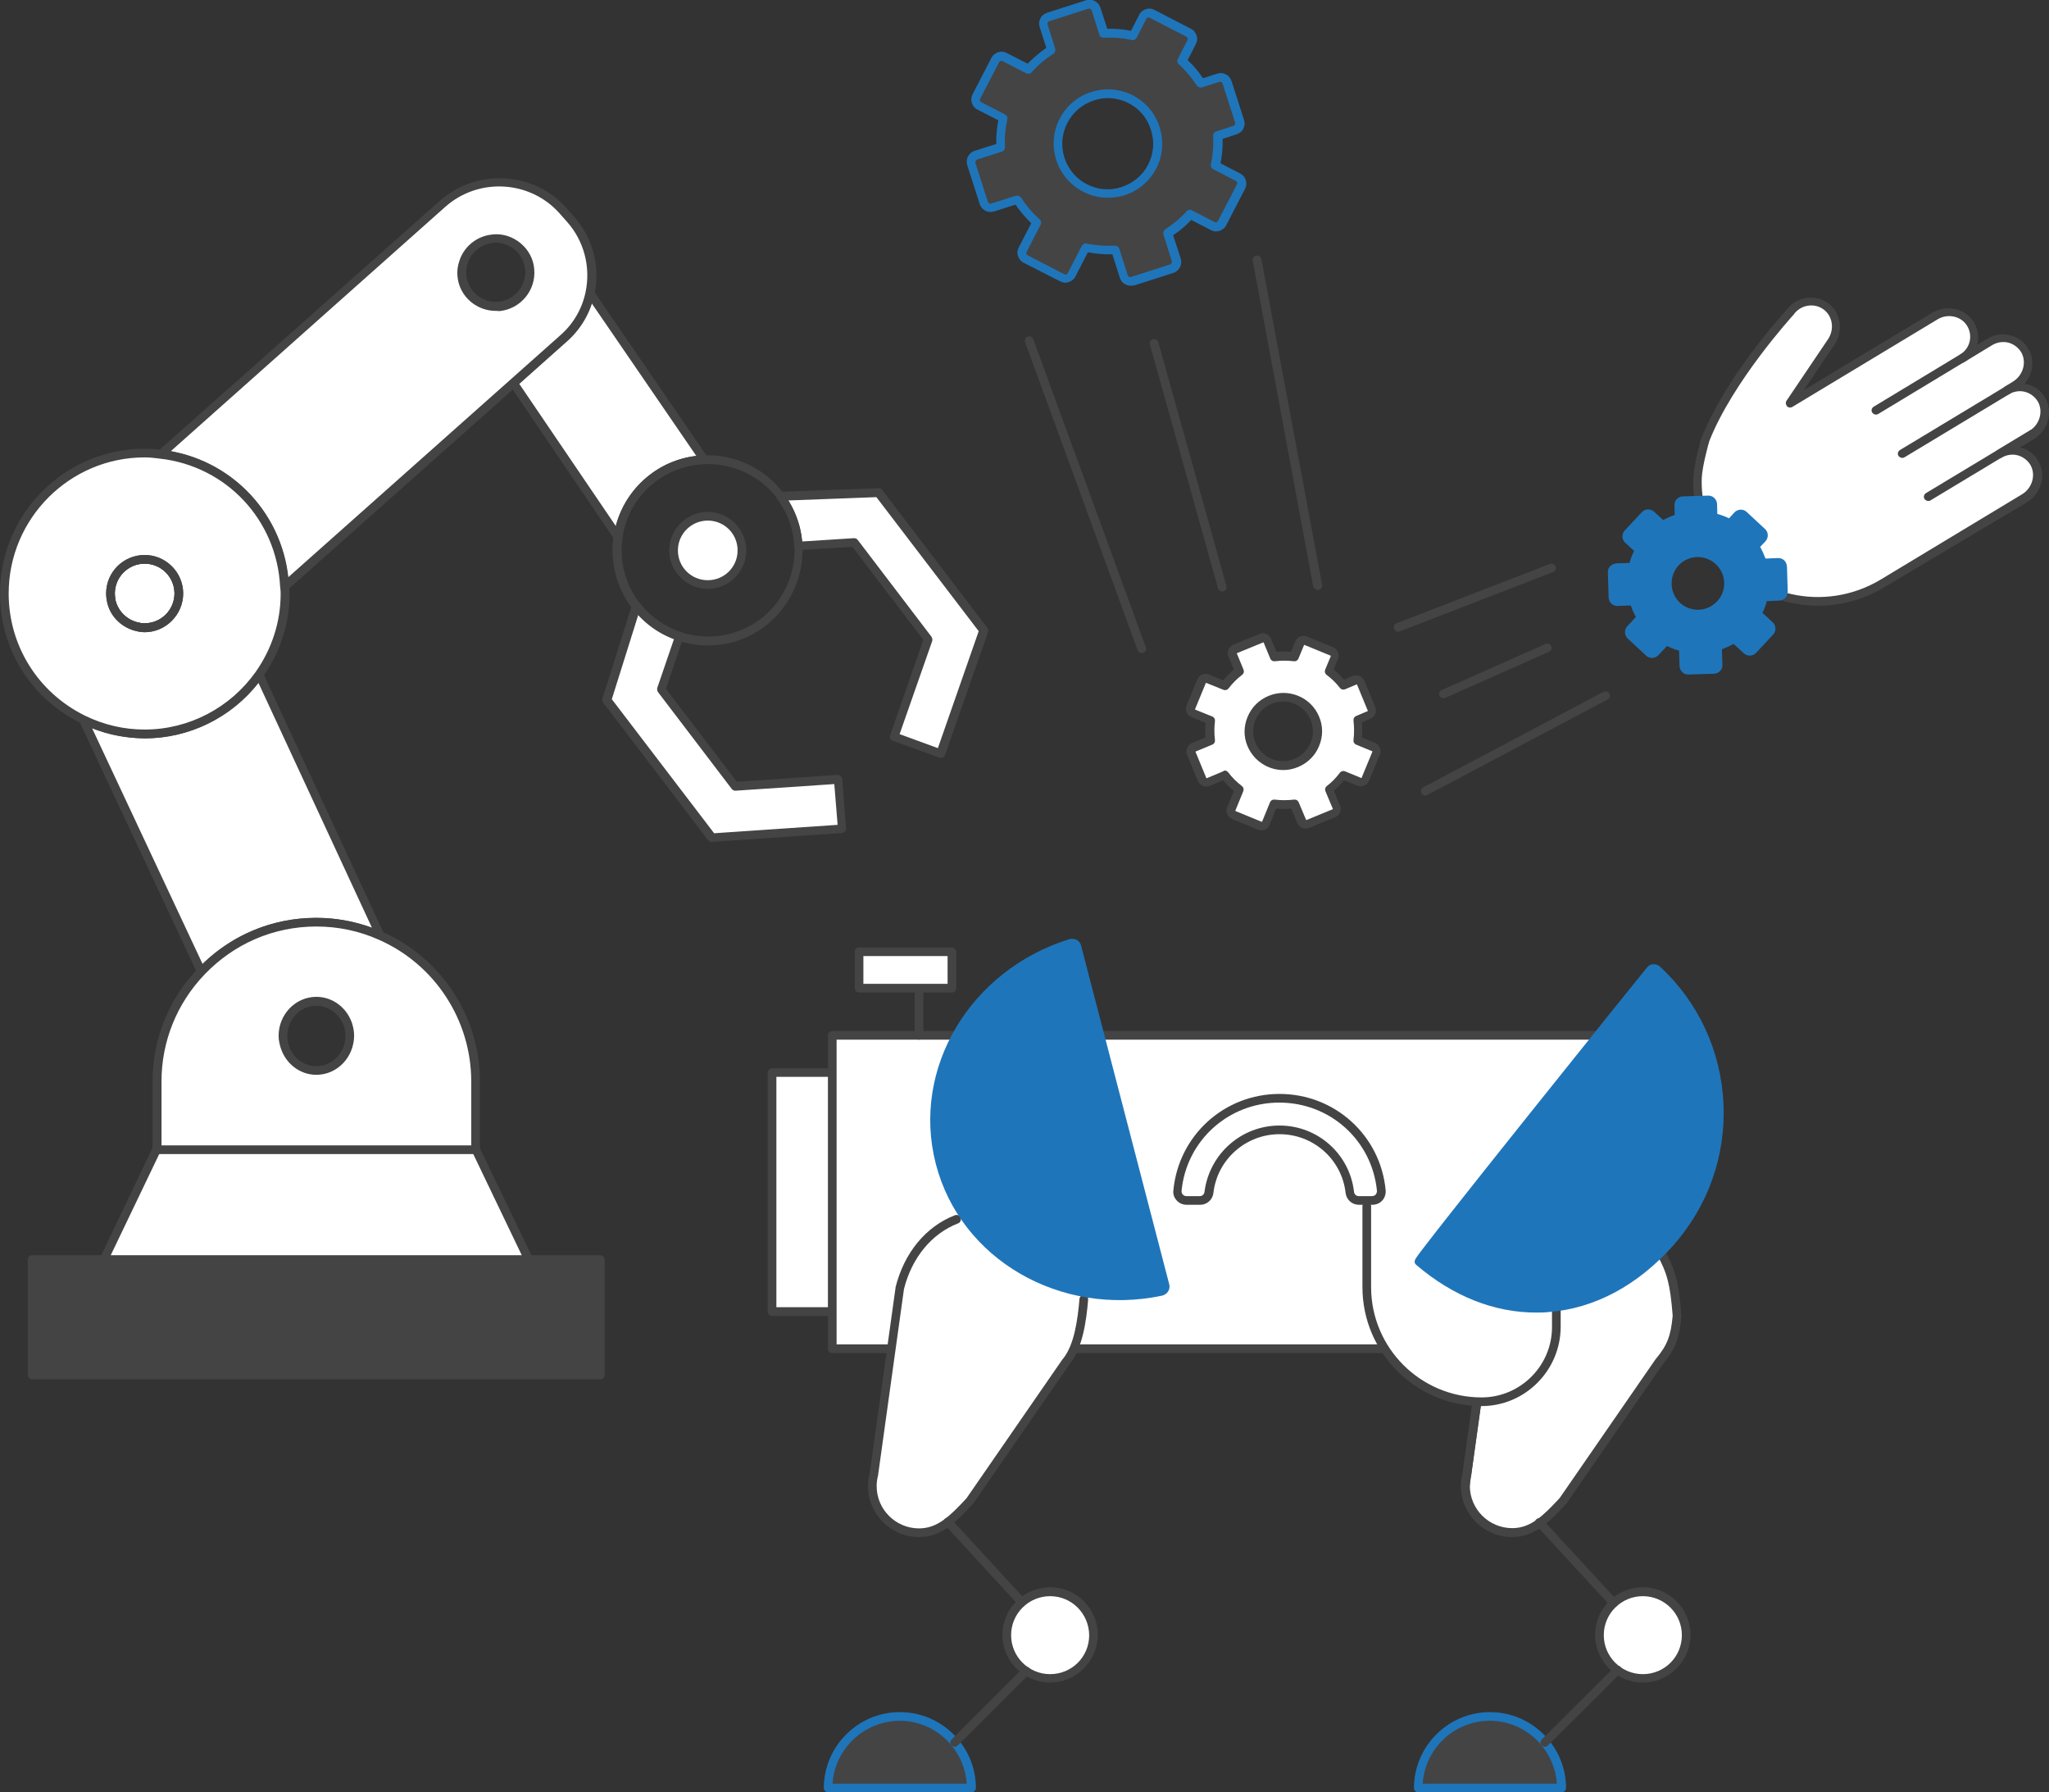 <svg width="303" height="265" viewBox="0 0 303 265" fill="none" xmlns="http://www.w3.org/2000/svg">
<rect x="0" y="0" width="303" height="265" fill="#333333" stroke="none"/>
<g clip-path="url(#clip0_4553_7311)">
<path d="M88.776 186.223H4.754V203.289H88.776V186.223Z" fill="#444444"/>
<path d="M88.776 203.929H4.754C4.414 203.929 4.112 203.628 4.112 203.289V186.222C4.112 185.883 4.414 185.582 4.754 185.582H88.776C89.115 185.582 89.417 185.883 89.417 186.222V203.289C89.417 203.628 89.115 203.929 88.776 203.929ZM5.395 202.648H88.134V186.863H5.395V202.648Z" fill="#444444"/>
<path d="M70.289 169.797H23.241L15.355 186.223H78.174L70.289 169.797Z" fill="white"/>
<path d="M78.174 186.863H15.356C15.13 186.863 14.941 186.75 14.828 186.562C14.714 186.373 14.714 186.147 14.79 185.959L22.637 169.533C22.751 169.307 22.977 169.156 23.203 169.156H70.289C70.553 169.156 70.779 169.307 70.855 169.533L78.74 185.921C78.853 186.11 78.816 186.336 78.703 186.524C78.589 186.712 78.401 186.863 78.174 186.863ZM16.375 185.582H77.156L69.912 170.475H23.618L16.375 185.582Z" fill="#444444"/>
<path d="M96.548 70.713C98.812 68.98 101.491 68.076 104.132 68.001L87.267 43.399C86.739 45.886 85.418 48.222 83.381 50.068L75.948 56.661L91.417 79.454C91.907 76.063 93.643 72.898 96.548 70.713Z" fill="white"/>
<path d="M91.417 80.057C91.19 80.057 91.002 79.944 90.888 79.793L75.42 57C75.231 56.736 75.269 56.36 75.533 56.171L82.965 49.578C84.852 47.921 86.135 45.736 86.663 43.249C86.701 42.985 86.927 42.797 87.153 42.759C87.417 42.722 87.644 42.797 87.795 43.023L104.659 67.624C104.773 67.813 104.81 68.076 104.697 68.265C104.584 68.453 104.395 68.604 104.131 68.604C101.49 68.717 99 69.621 96.887 71.203C94.209 73.238 92.473 76.176 92.02 79.492C91.983 79.755 91.794 79.981 91.53 80.019C91.492 80.057 91.454 80.057 91.417 80.057ZM76.778 56.736L91.077 77.796C91.869 74.782 93.643 72.107 96.133 70.186C98.132 68.641 100.472 67.7 102.962 67.398L87.493 44.831C86.776 47.016 85.493 48.938 83.758 50.483L76.778 56.736Z" fill="#444444"/>
<path d="M94.095 89.626L89.719 103.49L105.263 123.872L124.505 122.553L123.939 115.244L108.696 116.262L97.793 101.945L100.471 94.109C98.019 93.318 95.793 91.811 94.095 89.626Z" fill="white"/>
<path d="M105.263 124.513C105.075 124.513 104.886 124.437 104.735 124.249L89.191 103.867C89.078 103.717 89.04 103.491 89.078 103.302L93.454 89.438C93.53 89.212 93.718 89.024 93.945 88.986C94.171 88.948 94.435 89.024 94.548 89.212C96.095 91.209 98.208 92.678 100.623 93.469C100.774 93.507 100.924 93.658 101 93.808C101.075 93.959 101.075 94.147 101.038 94.298L98.472 101.833L108.961 115.584L123.864 114.567C124.203 114.529 124.505 114.793 124.543 115.17L125.109 122.478C125.109 122.667 125.071 122.817 124.958 122.93C124.845 123.043 124.694 123.156 124.505 123.156L105.263 124.475C105.301 124.513 105.301 124.513 105.263 124.513ZM90.474 103.378L105.603 123.194L123.864 121.951L123.373 115.923L108.772 116.903C108.546 116.903 108.357 116.827 108.206 116.639L97.302 102.323C97.189 102.134 97.152 101.946 97.189 101.72L99.679 94.449C97.642 93.695 95.869 92.452 94.397 90.87L90.474 103.378Z" fill="#444444"/>
<path d="M129.938 72.823L115.412 73.351C117.072 75.573 117.94 78.098 118.053 80.697L126.353 80.17L137.257 94.486L132.239 108.915L139.106 111.402L145.482 93.205L129.938 72.823Z" fill="white"/>
<path d="M139.106 112.042C139.031 112.042 138.955 112.042 138.88 112.004L132.013 109.518C131.673 109.405 131.523 109.028 131.636 108.689L136.54 94.599L126.052 80.848L118.129 81.337C117.94 81.337 117.789 81.3 117.676 81.187C117.563 81.074 117.487 80.923 117.45 80.735C117.337 78.21 116.469 75.799 114.922 73.765C114.771 73.577 114.771 73.313 114.846 73.087C114.922 72.861 115.148 72.748 115.412 72.71L129.938 72.183C130.164 72.183 130.353 72.258 130.466 72.446L146.01 92.828C146.124 93.016 146.161 93.243 146.124 93.431L139.747 111.627C139.71 111.778 139.559 111.929 139.408 112.004C139.295 112.042 139.219 112.042 139.106 112.042ZM133.032 108.538L138.691 110.61L144.728 93.318L129.598 73.501L116.582 73.991C117.714 75.837 118.431 77.909 118.619 80.056L126.278 79.567C126.505 79.567 126.693 79.642 126.844 79.831L137.748 94.147C137.861 94.335 137.899 94.561 137.861 94.749L133.032 108.538Z" fill="#444444"/>
<path d="M104.66 95.428C103.188 95.428 101.717 95.202 100.245 94.713C97.604 93.846 95.303 92.226 93.567 90.003C93.53 89.928 93.492 89.928 93.454 89.89C91.153 86.839 90.172 83.109 90.738 79.304C91.266 75.649 93.19 72.409 96.095 70.187C98.397 68.416 101.151 67.436 104.056 67.323C108.621 67.135 113.035 69.207 115.79 72.824C115.827 72.862 115.827 72.899 115.865 72.937L115.903 72.975C117.563 75.235 118.544 77.872 118.657 80.66C118.883 85.294 116.808 89.74 113.149 92.565C110.734 94.449 107.716 95.428 104.66 95.428ZM104.66 68.604C104.509 68.604 104.32 68.604 104.169 68.604C101.528 68.717 99.038 69.621 96.925 71.204C94.246 73.238 92.511 76.177 92.058 79.492C91.568 82.92 92.436 86.349 94.548 89.099C94.586 89.137 94.624 89.174 94.662 89.212C96.246 91.209 98.321 92.678 100.736 93.469C104.735 94.788 109.149 94.034 112.47 91.51C115.827 88.948 117.676 84.917 117.487 80.698C117.374 78.174 116.507 75.762 114.96 73.728C114.922 73.69 114.922 73.653 114.884 73.615C112.432 70.45 108.659 68.604 104.66 68.604Z" fill="#444444"/>
<path d="M73.307 45.962C71.987 45.962 70.704 45.51 69.648 44.643C68.478 43.664 67.761 42.307 67.648 40.8C67.573 39.934 67.723 39.068 68.063 38.201C68.817 36.317 70.553 34.961 72.59 34.697H72.628C72.704 34.697 72.779 34.66 72.855 34.66C74.364 34.509 75.835 34.999 77.005 35.978C78.174 36.958 78.891 38.314 79.004 39.821C79.268 42.948 76.967 45.698 73.835 46C73.647 45.962 73.458 45.962 73.307 45.962ZM72.93 35.865H72.892C72.855 35.865 72.779 35.903 72.741 35.903C71.195 36.129 69.836 37.146 69.233 38.615C68.969 39.294 68.855 39.972 68.931 40.65C69.044 41.818 69.572 42.873 70.478 43.626C71.383 44.38 72.515 44.756 73.685 44.643C76.099 44.417 77.91 42.27 77.684 39.859C77.571 38.691 77.042 37.636 76.137 36.882C75.231 36.129 74.1 35.79 72.93 35.865Z" fill="#444444"/>
<path d="M104.66 86.424C107.452 86.424 109.716 84.164 109.716 81.376C109.716 78.587 107.452 76.327 104.66 76.327C101.868 76.327 99.605 78.587 99.605 81.376C99.605 84.164 101.868 86.424 104.66 86.424Z" fill="white"/>
<path d="M104.66 87.064C101.528 87.064 98.963 84.502 98.963 81.375C98.963 78.248 101.528 75.686 104.66 75.686C107.791 75.686 110.357 78.248 110.357 81.375C110.357 84.502 107.791 87.064 104.66 87.064ZM104.66 76.967C102.245 76.967 100.246 78.927 100.246 81.375C100.246 83.824 102.208 85.783 104.66 85.783C107.112 85.783 109.074 83.824 109.074 81.375C109.074 78.927 107.112 76.967 104.66 76.967Z" fill="#444444"/>
<path d="M73.307 45.962C71.987 45.962 70.704 45.51 69.648 44.643C68.478 43.664 67.761 42.307 67.648 40.8C67.573 39.934 67.723 39.068 68.063 38.201C68.817 36.317 70.553 34.961 72.59 34.697H72.628C72.704 34.697 72.779 34.66 72.855 34.66C74.364 34.509 75.835 34.999 77.005 35.978C78.174 36.958 78.891 38.314 79.004 39.821C79.268 42.948 76.967 45.698 73.835 46C73.647 45.962 73.458 45.962 73.307 45.962ZM72.93 35.865H72.892C72.855 35.865 72.779 35.903 72.741 35.903C71.195 36.129 69.836 37.146 69.233 38.615C68.969 39.294 68.855 39.972 68.931 40.65C69.044 41.818 69.572 42.873 70.478 43.626C71.383 44.38 72.515 44.756 73.685 44.643C76.099 44.417 77.91 42.27 77.684 39.859C77.571 38.691 77.042 37.636 76.137 36.882C75.231 36.129 74.1 35.79 72.93 35.865Z" fill="#444444"/>
<path d="M84.361 32.399L83.23 31.118C78.589 25.956 70.666 25.542 65.459 30.138L23.807 67.134C33.805 68.302 41.577 76.515 42.105 86.687L75.948 56.585L83.38 49.992C85.456 48.146 86.738 45.811 87.266 43.324C88.097 39.594 87.153 35.488 84.361 32.399ZM73.76 45.283C70.968 45.547 68.515 43.475 68.289 40.687C68.213 39.858 68.364 39.105 68.666 38.389C69.308 36.731 70.817 35.526 72.665 35.262C72.741 35.262 72.816 35.224 72.892 35.224C75.684 34.961 78.136 37.033 78.362 39.82C78.589 42.608 76.514 45.057 73.76 45.283Z" fill="white"/>
<path d="M42.105 87.366C42.029 87.366 41.954 87.366 41.841 87.328C41.614 87.215 41.464 87.027 41.464 86.763C40.973 76.892 33.54 68.943 23.731 67.813C23.467 67.775 23.278 67.624 23.203 67.361C23.127 67.135 23.203 66.871 23.391 66.683L65.044 29.686C70.477 24.864 78.853 25.316 83.72 30.704L84.852 31.985C87.644 35.112 88.813 39.407 87.908 43.513C87.304 46.263 85.908 48.674 83.795 50.52L42.52 87.215C42.407 87.29 42.256 87.366 42.105 87.366ZM25.24 66.72C34.521 68.416 41.577 75.988 42.595 85.369L82.89 49.541C84.776 47.883 86.059 45.698 86.587 43.212C87.379 39.482 86.361 35.601 83.833 32.776L82.701 31.495C78.325 26.635 70.741 26.221 65.836 30.591L25.24 66.72ZM73.307 45.962C71.986 45.962 70.703 45.51 69.647 44.643C68.477 43.664 67.76 42.307 67.647 40.8C67.572 39.934 67.723 39.067 68.062 38.201C68.817 36.317 70.552 34.961 72.59 34.697H72.627C72.703 34.697 72.778 34.66 72.854 34.66C74.363 34.509 75.834 34.999 77.004 35.978C78.174 36.958 78.891 38.314 79.004 39.821C79.268 42.948 76.966 45.698 73.835 45.999C73.646 45.962 73.457 45.962 73.307 45.962ZM73.307 35.865C73.193 35.865 73.043 35.865 72.929 35.865H72.892C72.854 35.865 72.778 35.903 72.741 35.903C71.194 36.129 69.835 37.146 69.232 38.615C68.968 39.293 68.855 39.972 68.93 40.65C69.043 41.818 69.571 42.873 70.477 43.626C71.382 44.379 72.514 44.756 73.684 44.643C76.099 44.417 77.909 42.27 77.683 39.858C77.57 38.691 77.042 37.636 76.136 36.882C75.344 36.204 74.325 35.865 73.307 35.865Z" fill="#444444"/>
<path d="M26.448 87.743C26.448 84.955 24.184 82.694 21.393 82.694C18.601 82.694 16.337 84.955 16.337 87.743C16.337 88.082 16.375 88.421 16.45 88.722C16.827 90.531 18.148 91.962 19.883 92.527C20.374 92.678 20.864 92.791 21.43 92.791C24.184 92.829 26.448 90.531 26.448 87.743Z" fill="white"/>
<path d="M21.392 93.469C20.826 93.469 20.261 93.356 19.657 93.168C17.695 92.527 16.186 90.907 15.809 88.873C15.733 88.496 15.695 88.119 15.695 87.743C15.695 84.578 18.261 82.054 21.392 82.054C24.524 82.054 27.089 84.615 27.089 87.743C27.089 90.87 24.524 93.469 21.392 93.469ZM21.392 83.335C18.94 83.335 16.978 85.331 16.978 87.743C16.978 88.044 17.016 88.308 17.054 88.609C17.355 90.154 18.525 91.435 20.034 91.924C20.525 92.075 20.977 92.15 21.392 92.15C23.845 92.15 25.807 90.154 25.807 87.743C25.807 85.331 23.845 83.335 21.392 83.335Z" fill="#444444"/>
<path d="M46.784 136.342C50.179 136.342 53.386 137.058 56.292 138.376L38.333 99.723C34.56 105.035 28.41 108.538 21.392 108.538C18.148 108.538 15.054 107.747 12.3 106.429L29.73 143.651C34.069 139.13 40.068 136.342 46.784 136.342Z" fill="white"/>
<path d="M29.768 144.254C29.73 144.254 29.692 144.254 29.655 144.254C29.428 144.216 29.277 144.103 29.164 143.877L11.734 106.655C11.62 106.391 11.658 106.127 11.847 105.939C12.035 105.751 12.337 105.713 12.564 105.826C15.356 107.182 18.298 107.86 21.354 107.86C27.881 107.86 33.994 104.658 37.767 99.346C37.88 99.158 38.106 99.045 38.332 99.082C38.559 99.12 38.747 99.233 38.861 99.459L56.819 138.113C56.933 138.339 56.895 138.64 56.706 138.829C56.518 139.017 56.216 139.055 55.989 138.979C53.047 137.661 49.915 137.02 46.746 137.02C40.445 137.02 34.597 139.544 30.221 144.103C30.108 144.178 29.957 144.254 29.768 144.254ZM13.62 107.672L29.957 142.521C34.484 138.113 40.445 135.702 46.746 135.702C49.576 135.702 52.33 136.191 55.008 137.171L38.219 100.966C34.182 106.127 27.957 109.179 21.392 109.179C18.713 109.141 16.11 108.652 13.62 107.672Z" fill="#444444"/>
<path d="M56.291 138.376C53.386 137.095 50.179 136.342 46.784 136.342C40.106 136.342 34.069 139.13 29.768 143.613C25.731 147.832 23.203 153.559 23.203 159.888V169.985H70.326V159.888C70.326 150.281 64.554 142.031 56.291 138.376ZM46.784 158.268C44.595 158.268 42.747 156.761 42.105 154.727C41.954 154.237 41.841 153.71 41.841 153.182C41.841 150.357 44.067 148.058 46.784 148.058C48.896 148.058 50.707 149.452 51.386 151.411C51.575 151.939 51.688 152.542 51.688 153.144C51.688 156.008 49.5 158.268 46.784 158.268Z" fill="white"/>
<path d="M70.326 170.625H23.203C22.863 170.625 22.561 170.324 22.561 169.985V159.888C22.561 153.634 24.938 147.682 29.315 143.161C33.918 138.338 40.143 135.701 46.783 135.701C50.179 135.701 53.461 136.417 56.555 137.773C65.308 141.654 70.968 150.319 70.968 159.888V169.985C70.968 170.361 70.666 170.625 70.326 170.625ZM23.844 169.344H69.685V159.888C69.685 150.846 64.327 142.596 56.027 138.941C53.084 137.623 49.953 136.982 46.783 136.982C40.483 136.982 34.635 139.506 30.258 144.065C26.146 148.36 23.882 153.973 23.882 159.888V169.344H23.844ZM46.783 158.908C44.369 158.908 42.256 157.288 41.501 154.915C41.313 154.275 41.2 153.709 41.2 153.144C41.2 149.98 43.69 147.38 46.783 147.38C49.123 147.38 51.198 148.887 52.028 151.185C52.254 151.863 52.367 152.504 52.367 153.144C52.33 156.347 49.839 158.908 46.783 158.908ZM46.783 148.699C44.407 148.699 42.482 150.695 42.482 153.182C42.482 153.596 42.558 154.048 42.709 154.538C43.275 156.384 44.935 157.628 46.783 157.628C49.16 157.628 51.084 155.631 51.084 153.144C51.084 152.655 51.009 152.127 50.82 151.6C50.179 149.904 48.557 148.699 46.783 148.699Z" fill="#444444"/>
<path d="M42.106 86.725C41.615 76.553 33.805 68.302 23.807 67.172C23.015 67.097 22.223 67.022 21.392 67.022C9.923 67.022 0.642 76.327 0.642 87.78C0.642 95.993 5.395 103.038 12.338 106.429C15.092 107.785 18.148 108.538 21.43 108.538C28.448 108.538 34.635 105.072 38.37 99.723C40.747 96.332 42.181 92.225 42.181 87.78C42.143 87.403 42.106 87.064 42.106 86.725ZM21.392 92.828C20.864 92.828 20.336 92.715 19.846 92.565C18.11 91.999 16.79 90.568 16.412 88.76C16.337 88.42 16.299 88.119 16.299 87.78C16.299 84.992 18.563 82.732 21.355 82.732C24.147 82.732 26.41 84.992 26.41 87.78C26.448 90.53 24.184 92.828 21.392 92.828Z" fill="white"/>
<path d="M21.392 109.142C18.148 109.142 14.978 108.426 12.036 106.956C4.603 103.34 0 95.993 0 87.743C0 75.951 9.583 66.344 21.392 66.344C22.147 66.344 22.977 66.381 23.882 66.494C34.295 67.7 42.218 76.177 42.747 86.65C42.747 86.763 42.747 86.876 42.785 86.989C42.785 87.215 42.822 87.479 42.822 87.705C42.822 92.15 41.464 96.408 38.898 100.024C34.861 105.751 28.334 109.142 21.392 109.142ZM21.392 67.625C10.3 67.625 1.283 76.666 1.283 87.743C1.283 95.466 5.622 102.398 12.601 105.826C15.393 107.183 18.336 107.861 21.392 107.861C27.919 107.861 34.031 104.658 37.804 99.346C40.219 95.918 41.502 91.924 41.502 87.78C41.502 87.554 41.502 87.366 41.464 87.14C41.464 87.027 41.464 86.914 41.426 86.763C40.936 76.892 33.503 68.943 23.694 67.813C22.864 67.7 22.109 67.625 21.392 67.625ZM21.392 93.469C20.826 93.469 20.26 93.356 19.657 93.168C17.695 92.527 16.186 90.907 15.808 88.873C15.733 88.496 15.695 88.119 15.695 87.743C15.695 84.578 18.261 82.054 21.392 82.054C24.524 82.054 27.089 84.616 27.089 87.743C27.089 90.87 24.524 93.469 21.392 93.469ZM21.392 83.335C18.94 83.335 16.978 85.332 16.978 87.743C16.978 88.044 17.016 88.308 17.053 88.609C17.355 90.154 18.525 91.435 20.034 91.924C20.524 92.075 20.977 92.15 21.392 92.15C23.845 92.15 25.806 90.154 25.806 87.743C25.806 85.332 23.845 83.335 21.392 83.335Z" fill="#444444"/>
<path d="M21.392 93.469C20.826 93.469 20.261 93.356 19.657 93.168C17.695 92.527 16.186 90.907 15.809 88.873C15.733 88.496 15.695 88.119 15.695 87.743C15.695 84.578 18.261 82.054 21.392 82.054C24.524 82.054 27.089 84.615 27.089 87.743C27.089 90.87 24.524 93.469 21.392 93.469ZM21.392 83.335C18.94 83.335 16.978 85.331 16.978 87.743C16.978 88.044 17.016 88.308 17.054 88.609C17.355 90.154 18.525 91.435 20.034 91.924C20.525 92.075 20.977 92.15 21.392 92.15C23.845 92.15 25.807 90.154 25.807 87.743C25.807 85.331 23.845 83.335 21.392 83.335Z" fill="#444444"/>
<path d="M123.072 193.909H114.13V158.57H123.072" fill="white"/>
<path d="M123.072 194.549H114.168C113.828 194.549 113.526 194.248 113.526 193.909V158.57C113.526 158.231 113.828 157.93 114.168 157.93H123.072C123.411 157.93 123.713 158.231 123.713 158.57C123.713 158.909 123.411 159.211 123.072 159.211H114.809V193.268H123.072C123.411 193.268 123.713 193.569 123.713 193.909C123.713 194.248 123.411 194.549 123.072 194.549Z" fill="#444444"/>
<path d="M236.561 153.07H123.072V199.41H236.561V153.07Z" fill="white"/>
<path d="M236.56 200.05H123.072C122.732 200.05 122.431 199.748 122.431 199.409V153.07C122.431 152.731 122.732 152.43 123.072 152.43H236.56C236.9 152.43 237.202 152.731 237.202 153.07V199.409C237.202 199.748 236.9 200.05 236.56 200.05ZM123.713 198.769H235.919V153.711H123.713V198.769Z" fill="#444444"/>
<path d="M141.447 180.271C137.146 181.928 134.203 185.809 133.071 190.48L129.26 217.869C129.109 218.434 128.996 219.037 128.996 219.678C128.996 223.483 132.09 226.572 135.9 226.572C138.919 226.572 140.956 224.538 143.446 221.9L157.67 201.33C159.556 199.07 160.047 195.039 160.311 192.063" fill="white"/>
<path d="M135.9 227.25C131.75 227.25 128.354 223.86 128.354 219.716C128.354 219.075 128.43 218.435 128.619 217.757L132.429 190.405C132.429 190.367 132.429 190.367 132.429 190.33C133.712 185.206 136.919 181.326 141.22 179.668C141.56 179.555 141.937 179.706 142.05 180.045C142.163 180.384 142.012 180.761 141.673 180.874C137.787 182.381 134.844 185.922 133.674 190.593L129.864 217.983C129.864 218.02 129.864 218.02 129.864 218.058C129.713 218.623 129.637 219.15 129.637 219.716C129.637 223.182 132.467 225.969 135.9 225.969C138.617 225.969 140.428 224.199 142.918 221.524L157.104 200.992L157.142 200.954C158.877 198.882 159.368 195.077 159.632 192.025C159.669 191.686 159.971 191.422 160.311 191.422C160.65 191.46 160.914 191.761 160.914 192.1C160.65 195.34 160.084 199.334 158.16 201.707L143.936 222.277C143.936 222.315 143.899 222.315 143.861 222.353C141.258 225.216 139.107 227.25 135.9 227.25Z" fill="#444444"/>
<path d="M220.375 193.005L216.904 217.87C216.753 218.435 216.64 219.038 216.64 219.678C216.64 223.483 219.733 226.572 223.544 226.572C226.562 226.572 228.6 224.538 231.09 221.901L245.314 201.331C247.2 199.07 247.69 197.488 247.955 194.512C247.577 189.727 247.125 187.994 245.54 185.131" fill="white"/>
<path d="M223.582 227.25C219.432 227.25 216.036 223.86 216.036 219.715C216.036 219.075 216.112 218.434 216.3 217.756L219.771 192.929C219.809 192.59 220.149 192.326 220.488 192.364C220.828 192.402 221.092 192.741 221.054 193.08L217.583 217.945C217.583 217.982 217.583 217.982 217.583 218.02C217.432 218.585 217.357 219.113 217.357 219.678C217.357 223.144 220.186 225.932 223.62 225.932C226.336 225.932 228.147 224.161 230.637 221.486L244.823 200.954L244.861 200.916C246.559 198.882 247.087 197.488 247.351 194.511C246.974 189.877 246.559 188.257 245.012 185.432C244.823 185.13 244.936 184.716 245.276 184.565C245.578 184.377 245.993 184.49 246.144 184.829C247.804 187.805 248.257 189.614 248.634 194.474C248.634 194.511 248.634 194.549 248.634 194.587C248.407 197.488 247.955 199.221 245.88 201.707L231.656 222.277C231.656 222.315 231.618 222.315 231.58 222.353C228.939 225.216 226.827 227.25 223.582 227.25Z" fill="#444444"/>
<path d="M155.293 248.159C158.835 248.159 161.707 245.291 161.707 241.754C161.707 238.217 158.835 235.35 155.293 235.35C151.751 235.35 148.879 238.217 148.879 241.754C148.879 245.291 151.751 248.159 155.293 248.159Z" fill="white"/>
<path d="M155.293 248.762C151.407 248.762 148.237 245.597 148.237 241.717C148.237 237.836 151.407 234.672 155.293 234.672C159.179 234.672 162.348 237.836 162.348 241.717C162.31 245.597 159.141 248.762 155.293 248.762ZM155.293 235.99C152.123 235.99 149.52 238.552 149.52 241.755C149.52 244.919 152.086 247.519 155.293 247.519C158.5 247.519 161.065 244.957 161.065 241.755C161.027 238.552 158.462 235.99 155.293 235.99Z" fill="#444444"/>
<path d="M143.634 264.36C143.634 258.52 138.88 253.773 133.032 253.773C127.184 253.773 122.431 258.52 122.431 264.36H143.634Z" fill="#444444"/>
<path d="M143.634 265H122.469C122.129 265 121.827 264.699 121.827 264.36C121.827 258.181 126.883 253.133 133.07 253.133C139.258 253.133 144.314 258.181 144.314 264.36C144.276 264.736 143.974 265 143.634 265ZM123.11 263.719H142.955C142.616 258.558 138.315 254.414 133.033 254.414C127.751 254.451 123.449 258.558 123.11 263.719Z" fill="#1F75BA"/>
<path d="M151.104 237.536C150.916 237.536 150.765 237.46 150.614 237.31L139.71 225.442C139.484 225.179 139.484 224.764 139.748 224.538C140.012 224.312 140.427 224.312 140.653 224.576L151.557 236.443C151.783 236.707 151.783 237.121 151.519 237.347C151.444 237.46 151.293 237.536 151.104 237.536Z" fill="#444444"/>
<path d="M141.182 258.256C141.031 258.256 140.843 258.181 140.729 258.068C140.465 257.804 140.465 257.427 140.729 257.164L151.293 246.615C151.557 246.351 151.935 246.351 152.199 246.615C152.463 246.879 152.463 247.255 152.199 247.519L141.635 258.068C141.484 258.181 141.333 258.256 141.182 258.256Z" fill="#444444"/>
<path d="M216.677 220.318C216.639 220.318 216.602 220.318 216.602 220.318C216.262 220.28 215.998 219.941 216.036 219.602L219.733 192.929C219.771 192.59 220.111 192.326 220.45 192.364C220.79 192.402 221.054 192.741 221.016 193.08L217.319 219.753C217.243 220.092 216.979 220.318 216.677 220.318Z" fill="#444444"/>
<path d="M172.912 189.915C173.101 190.669 172.573 191.422 171.78 191.573C156.802 194.7 142.05 186.223 138.39 172.096C134.731 157.968 143.484 143.425 158.085 138.867C158.877 138.641 159.669 139.018 159.858 139.771L172.912 189.915Z" fill="#1F75BA"/>
<path d="M135.9 153.711C135.561 153.711 135.259 153.41 135.259 153.071V146.139C135.259 145.799 135.561 145.498 135.9 145.498C136.24 145.498 136.542 145.799 136.542 146.139V153.071C136.542 153.41 136.24 153.711 135.9 153.711Z" fill="#444444"/>
<path d="M140.767 140.713H127.034V146.1H140.767V140.713Z" fill="white"/>
<path d="M140.767 146.741H127.034C126.694 146.741 126.393 146.439 126.393 146.1V140.713C126.393 140.374 126.694 140.072 127.034 140.072H140.767C141.107 140.072 141.409 140.374 141.409 140.713V146.1C141.409 146.477 141.107 146.741 140.767 146.741ZM127.675 145.46H140.126V141.353H127.675V145.46Z" fill="#444444"/>
<path d="M202.944 177.483C203.736 177.483 204.339 176.805 204.264 176.014C203.547 168.328 197.058 162.338 189.21 162.338C181.325 162.338 174.873 168.328 174.156 176.014C174.081 176.805 174.722 177.483 175.477 177.483H177.477C178.156 177.483 178.722 176.955 178.797 176.277C179.401 171.078 183.815 167.047 189.172 167.047C194.53 167.047 198.982 171.078 199.548 176.277C199.623 176.955 200.189 177.483 200.868 177.483H202.944Z" fill="white"/>
<path d="M202.944 178.124H200.944C199.926 178.124 199.096 177.37 198.982 176.353C198.416 171.418 194.229 167.688 189.211 167.688C184.23 167.688 180.005 171.418 179.439 176.353C179.326 177.37 178.496 178.124 177.477 178.124H175.477C174.911 178.124 174.383 177.898 174.006 177.483C173.629 177.069 173.44 176.541 173.515 175.976C174.308 167.839 181.061 161.735 189.211 161.735C197.398 161.735 204.151 167.876 204.906 175.976C204.944 176.504 204.793 177.069 204.415 177.483C204.038 177.898 203.51 178.124 202.944 178.124ZM189.211 166.407C194.87 166.407 199.586 170.626 200.227 176.202C200.265 176.579 200.567 176.843 200.907 176.843H202.906C203.095 176.843 203.283 176.767 203.434 176.617C203.548 176.466 203.623 176.278 203.623 176.089C202.906 168.63 196.719 163.016 189.173 163.016C181.665 163.016 175.44 168.63 174.723 176.089C174.723 176.278 174.76 176.466 174.911 176.617C175.062 176.767 175.251 176.843 175.44 176.843H177.439C177.779 176.843 178.081 176.579 178.118 176.202C178.835 170.626 183.551 166.407 189.211 166.407Z" fill="#444444"/>
<path d="M202.114 178.312V190.292C202.114 199.635 209.698 207.245 219.092 207.245C225.204 207.245 230.147 202.31 230.147 196.207V193.004" fill="white"/>
<path d="M219.092 207.886C209.396 207.886 201.473 200.012 201.473 190.292V178.311C201.473 177.972 201.774 177.671 202.114 177.671C202.454 177.671 202.755 177.972 202.755 178.311V190.292C202.755 199.296 210.075 206.605 219.092 206.605C224.827 206.605 229.505 201.933 229.505 196.207V193.004C229.505 192.665 229.807 192.364 230.147 192.364C230.486 192.364 230.788 192.665 230.788 193.004V196.207C230.75 202.649 225.506 207.886 219.092 207.886Z" fill="#444444"/>
<path d="M242.936 248.159C246.479 248.159 249.35 245.291 249.35 241.754C249.35 238.217 246.479 235.35 242.936 235.35C239.394 235.35 236.522 238.217 236.522 241.754C236.522 245.291 239.394 248.159 242.936 248.159Z" fill="white"/>
<path d="M242.936 248.762C239.05 248.762 235.881 245.597 235.881 241.717C235.881 237.836 239.05 234.672 242.936 234.672C246.822 234.672 249.991 237.836 249.991 241.717C249.991 245.597 246.822 248.762 242.936 248.762ZM242.936 235.99C239.767 235.99 237.164 238.552 237.164 241.755C237.164 244.919 239.729 247.519 242.936 247.519C246.143 247.519 248.709 244.957 248.709 241.755C248.709 238.552 246.105 235.99 242.936 235.99Z" fill="#444444"/>
<path d="M238.636 237.649C238.447 237.649 238.296 237.573 238.145 237.423L227.166 225.518C226.94 225.254 226.94 224.839 227.204 224.613C227.468 224.387 227.883 224.387 228.11 224.651L239.089 236.556C239.315 236.82 239.315 237.234 239.051 237.46C238.975 237.573 238.825 237.649 238.636 237.649Z" fill="#444444"/>
<path d="M230.901 264.36C230.901 258.52 226.147 253.773 220.299 253.773C214.451 253.773 209.697 258.52 209.697 264.36H230.901Z" fill="#444444"/>
<path d="M230.901 265H209.735C209.396 265 209.094 264.699 209.094 264.36C209.094 258.181 214.149 253.133 220.337 253.133C226.524 253.133 231.58 258.181 231.58 264.36C231.542 264.736 231.278 265 230.901 265ZM210.377 263.719H230.222C229.882 258.558 225.581 254.414 220.299 254.414C215.017 254.414 210.716 258.558 210.377 263.719Z" fill="#1F75BA"/>
<path d="M228.449 258.256C228.298 258.256 228.109 258.181 227.996 258.068C227.732 257.804 227.732 257.428 227.996 257.164L238.749 246.464C239.013 246.201 239.39 246.201 239.654 246.464C239.918 246.728 239.918 247.105 239.654 247.369L228.901 258.068C228.788 258.181 228.6 258.256 228.449 258.256Z" fill="#444444"/>
<path d="M244.069 143.425C244.295 143.161 244.71 143.123 244.974 143.387C256.444 154.049 257.349 171.982 246.898 183.736C236.41 195.49 221.771 196.696 209.849 186.562C209.547 186.298 244.069 143.425 244.069 143.425Z" fill="#1F75BA"/>
<path d="M227.128 194.059C220.941 194.059 214.866 191.648 209.433 187.014C208.943 186.6 209.283 186.148 209.66 185.62C209.886 185.281 210.263 184.829 210.716 184.226C211.584 183.096 212.867 181.438 214.565 179.291C217.394 175.712 221.356 170.701 226.336 164.485C234.825 153.861 243.465 143.124 243.578 143.011C243.578 143.011 243.578 143.011 243.616 142.973C243.842 142.709 244.182 142.559 244.521 142.559C244.861 142.559 245.2 142.672 245.464 142.898C251.161 148.172 254.482 155.368 254.859 163.091C255.236 170.852 252.595 178.311 247.426 184.151C242.144 190.066 235.806 193.456 229.015 193.984C228.336 194.059 227.732 194.059 227.128 194.059ZM210.679 186.411C222.261 195.943 236.221 194.737 246.408 183.322C256.557 171.944 255.727 154.238 244.559 143.877C231.882 159.587 213.169 182.945 210.679 186.411Z" fill="#1F75BA"/>
<path d="M299.379 73.577C301.152 72.522 301.906 70.224 300.888 68.415C299.831 66.569 297.492 66.004 295.681 67.097L300.435 64.234C302.208 63.179 302.963 60.88 301.944 59.072C300.888 57.226 298.549 56.661 296.738 57.754L297.945 57C299.718 55.945 300.473 53.647 299.454 51.839C298.398 49.993 296.058 49.428 294.247 50.52L290.097 53.044C291.908 51.952 292.474 49.578 291.342 47.807C290.248 46.075 287.871 45.66 286.098 46.753L264.668 59.675L270.818 50.558C271.987 48.862 271.686 46.451 269.988 45.283C268.252 44.078 265.875 44.53 264.668 46.263C264.668 46.263 255.802 55.945 252.255 64.949C252.255 64.949 251.161 68.679 251.123 70.638C251.01 73.991 251.84 77.419 253.727 80.509C258.858 88.91 270.101 91.321 278.59 86.16L299.379 73.577Z" fill="white"/>
<path d="M268.856 89.551C262.593 89.551 256.518 86.462 253.085 80.886C251.199 77.797 250.255 74.255 250.406 70.638C250.482 68.642 251.538 64.95 251.576 64.799C251.576 64.761 251.576 64.761 251.614 64.761C255.085 55.908 263.423 46.64 264.102 45.924C264.781 44.945 265.8 44.304 266.969 44.078C268.139 43.852 269.308 44.116 270.289 44.794C272.214 46.15 272.666 48.901 271.27 50.973L266.743 57.679L285.683 46.263C287.796 44.982 290.55 45.547 291.833 47.544C292.474 48.524 292.663 49.729 292.398 50.897C292.398 50.935 292.398 50.935 292.398 50.973L293.908 50.068C294.926 49.428 296.134 49.277 297.303 49.579C298.473 49.88 299.416 50.596 299.982 51.651C300.925 53.271 300.623 55.305 299.378 56.737C299.529 56.774 299.642 56.774 299.793 56.812C300.963 57.114 301.906 57.829 302.472 58.884C303.642 60.919 302.849 63.631 300.774 64.912L298.699 66.155C298.737 66.155 298.737 66.155 298.775 66.155C299.944 66.457 300.887 67.172 301.453 68.227C302.623 70.262 301.831 72.974 299.756 74.255L278.816 86.725C275.685 88.647 272.251 89.551 268.856 89.551ZM252.783 65.176C252.67 65.515 251.727 68.906 251.651 70.676C251.538 74.029 252.406 77.307 254.141 80.208C259.046 88.232 269.837 90.681 278.137 85.671L299.001 73.087C300.51 72.183 301.076 70.262 300.284 68.793C299.869 68.077 299.19 67.549 298.397 67.323C297.567 67.097 296.7 67.248 295.983 67.662C295.681 67.851 295.304 67.738 295.115 67.436C294.926 67.135 295.039 66.758 295.341 66.57L300.095 63.706C301.604 62.802 302.17 60.881 301.378 59.412C300.963 58.696 300.284 58.168 299.491 57.942C298.661 57.716 297.794 57.867 297.077 58.281C296.775 58.47 296.398 58.357 296.209 58.055C296.02 57.754 296.134 57.377 296.435 57.189L297.643 56.435C299.152 55.531 299.718 53.61 298.926 52.141C298.511 51.425 297.831 50.897 297.039 50.671C296.209 50.445 295.341 50.596 294.624 51.01L290.474 53.534C290.172 53.723 289.795 53.61 289.607 53.308C289.418 53.007 289.531 52.63 289.833 52.442C290.55 51.99 291.078 51.312 291.267 50.483C291.455 49.654 291.304 48.825 290.852 48.109C289.946 46.715 287.984 46.301 286.475 47.243L265.045 60.165C264.781 60.316 264.441 60.278 264.253 60.052C264.064 59.826 264.026 59.487 264.177 59.261L270.327 50.144C271.308 48.675 271.006 46.715 269.648 45.736C268.969 45.246 268.139 45.058 267.271 45.208C266.441 45.359 265.686 45.849 265.234 46.527C265.234 46.565 265.196 46.565 265.158 46.602C264.97 46.828 256.254 56.398 252.783 65.176Z" fill="#444444"/>
<path d="M277.42 61.296C277.194 61.296 277.005 61.183 276.854 60.994C276.665 60.693 276.778 60.316 277.08 60.128L290.172 52.216C290.474 52.028 290.851 52.141 291.04 52.442C291.229 52.744 291.115 53.12 290.814 53.309L277.722 61.22C277.646 61.258 277.533 61.296 277.42 61.296Z" fill="#444444"/>
<path d="M281.307 67.7C281.08 67.7 280.892 67.587 280.741 67.398C280.552 67.097 280.665 66.72 280.967 66.532L296.775 57C297.077 56.812 297.455 56.925 297.643 57.226C297.832 57.528 297.719 57.904 297.417 58.093L281.608 67.624C281.533 67.662 281.42 67.7 281.307 67.7Z" fill="#444444"/>
<path d="M285.154 74.067C284.928 74.067 284.739 73.954 284.588 73.766C284.4 73.464 284.513 73.088 284.815 72.899L300.321 63.556C300.623 63.368 301 63.481 301.189 63.782C301.378 64.083 301.264 64.46 300.963 64.648L285.456 73.992C285.381 74.067 285.267 74.067 285.154 74.067Z" fill="#444444"/>
<path d="M210.753 117.619C210.526 117.619 210.3 117.506 210.187 117.28C210.036 116.978 210.149 116.564 210.451 116.413L237.125 102.285C237.427 102.135 237.842 102.248 237.993 102.549C238.144 102.85 238.031 103.265 237.729 103.415L211.054 117.543C210.941 117.619 210.866 117.619 210.753 117.619Z" fill="#444444"/>
<path d="M206.754 93.394C206.49 93.394 206.264 93.244 206.15 92.98C206.037 92.641 206.188 92.264 206.528 92.151L229.203 83.373C229.542 83.26 229.92 83.411 230.033 83.75C230.146 84.089 229.995 84.466 229.655 84.579L206.98 93.357C206.943 93.394 206.83 93.394 206.754 93.394Z" fill="#444444"/>
<path d="M193.436 121.8L197.284 120.218C197.661 120.067 197.812 119.653 197.661 119.276L196.567 116.677C197.36 116.074 198.076 115.358 198.68 114.567L201.057 115.546C201.434 115.697 201.849 115.509 202 115.17L203.585 111.327C203.736 110.95 203.547 110.536 203.208 110.385L200.831 109.405C200.982 108.426 200.982 107.409 200.831 106.392L202.528 105.676C202.906 105.525 203.057 105.111 202.906 104.734L201.321 100.891C201.17 100.514 200.755 100.364 200.378 100.514L198.68 101.23C198.076 100.439 197.36 99.723 196.567 99.12L197.397 97.124C197.548 96.747 197.36 96.332 197.02 96.182L193.172 94.6C192.794 94.449 192.379 94.637 192.228 94.976L191.398 96.973C190.417 96.822 189.437 96.822 188.418 96.973L187.437 94.6C187.286 94.223 186.871 94.072 186.494 94.223L182.645 95.805C182.268 95.956 182.117 96.37 182.268 96.747L183.249 99.12C182.419 99.723 181.702 100.477 181.098 101.268L178.571 100.251C178.193 100.1 177.778 100.288 177.627 100.627L176.043 104.47C175.892 104.847 176.081 105.261 176.42 105.412L178.948 106.429C178.797 107.409 178.797 108.388 178.948 109.405L176.496 110.423C176.118 110.573 175.967 110.988 176.118 111.365L177.703 115.207C177.854 115.584 178.269 115.735 178.646 115.584L181.061 114.567C181.664 115.396 182.419 116.111 183.211 116.714L182.042 119.577C181.891 119.954 182.079 120.369 182.419 120.519L186.267 122.102C186.645 122.252 187.06 122.064 187.211 121.725L188.38 118.862C189.361 119.012 190.38 119.012 191.398 118.862L192.493 121.461C192.681 121.8 193.096 121.951 193.436 121.8ZM185.098 110.084C184.041 107.522 185.249 104.546 187.814 103.491C190.38 102.436 193.36 103.641 194.417 106.203C195.473 108.765 194.266 111.741 191.7 112.796C189.135 113.889 186.154 112.645 185.098 110.084Z" fill="white"/>
<path d="M186.569 122.78C186.38 122.78 186.229 122.742 186.041 122.667L182.192 121.085C181.853 120.934 181.589 120.67 181.475 120.369C181.324 120.03 181.324 119.653 181.475 119.352L182.456 116.94C181.89 116.488 181.362 115.961 180.872 115.358L178.91 116.187C178.231 116.488 177.438 116.149 177.137 115.471L175.552 111.628C175.25 110.95 175.59 110.159 176.269 109.858L178.268 109.029C178.193 108.313 178.193 107.597 178.268 106.881L176.193 106.015C175.854 105.864 175.59 105.638 175.476 105.299C175.326 104.96 175.326 104.583 175.476 104.282L177.061 100.439C177.212 100.1 177.438 99.836 177.778 99.723C178.117 99.573 178.495 99.573 178.797 99.723L180.872 100.59C181.324 100.025 181.853 99.497 182.456 99.007L181.664 97.086C181.362 96.408 181.702 95.617 182.381 95.316L186.229 93.733C186.569 93.582 186.946 93.582 187.248 93.733C187.587 93.884 187.852 94.148 187.965 94.449L188.757 96.37C189.474 96.295 190.191 96.295 190.908 96.37L191.549 94.826C191.7 94.487 191.926 94.223 192.266 94.11C192.605 93.997 192.983 93.959 193.284 94.11L197.133 95.692C197.472 95.843 197.736 96.107 197.85 96.408C198.001 96.747 198.001 97.124 197.85 97.425L197.208 98.97C197.774 99.422 198.265 99.949 198.755 100.477L200 99.949C200.679 99.648 201.472 99.987 201.773 100.665L203.358 104.508C203.66 105.186 203.32 105.977 202.641 106.279L201.396 106.806C201.472 107.56 201.472 108.275 201.396 109.029L203.32 109.82C203.999 110.121 204.339 110.875 204.037 111.591L202.453 115.433C202.151 116.112 201.396 116.451 200.679 116.149L198.755 115.358C198.302 115.923 197.774 116.413 197.246 116.903L198.151 119.088C198.302 119.427 198.302 119.804 198.151 120.105C198.001 120.444 197.774 120.708 197.435 120.821L193.586 122.403C193.247 122.554 192.869 122.554 192.568 122.403C192.228 122.252 191.964 121.989 191.851 121.687L190.945 119.54C190.191 119.615 189.474 119.615 188.719 119.54L187.738 121.951C187.587 122.29 187.361 122.554 187.021 122.667C186.908 122.742 186.72 122.78 186.569 122.78ZM181.098 113.926C181.287 113.926 181.475 114.002 181.626 114.19C182.192 114.944 182.871 115.622 183.664 116.225C183.89 116.413 183.965 116.714 183.852 116.978L182.683 119.841C182.683 119.879 182.683 119.917 182.72 119.917L186.569 121.499C186.606 121.499 186.644 121.499 186.644 121.461L187.814 118.598C187.927 118.334 188.191 118.184 188.493 118.221C189.436 118.334 190.379 118.334 191.36 118.221C191.662 118.184 191.926 118.334 192.039 118.598L193.134 121.198C193.134 121.235 193.209 121.235 193.209 121.235L197.057 119.653C197.095 119.653 197.095 119.615 197.095 119.578L196.001 116.978C195.888 116.714 195.963 116.413 196.19 116.225C196.944 115.659 197.586 114.981 198.151 114.228C198.34 114.002 198.642 113.926 198.906 114.04L201.283 115.019C201.321 115.019 201.358 115.019 201.358 114.981L202.943 111.139C202.943 111.101 202.943 111.063 202.905 111.063L200.528 110.084C200.264 109.971 200.113 109.707 200.151 109.406C200.264 108.464 200.264 107.522 200.151 106.542C200.113 106.241 200.264 105.977 200.528 105.864L202.226 105.148C202.264 105.148 202.264 105.111 202.264 105.073L200.679 101.23C200.679 101.193 200.642 101.193 200.604 101.193L198.906 101.908C198.642 102.021 198.34 101.946 198.151 101.72C197.586 100.967 196.906 100.326 196.152 99.761C195.925 99.573 195.85 99.271 195.963 99.007L196.793 97.011C196.793 96.973 196.793 96.935 196.756 96.935L192.907 95.353C192.869 95.353 192.832 95.353 192.832 95.391L192.002 97.388C191.888 97.651 191.624 97.802 191.323 97.764C190.379 97.651 189.474 97.651 188.531 97.764C188.229 97.802 187.965 97.651 187.852 97.388L186.871 95.014C186.871 94.976 186.795 94.976 186.795 94.976L182.947 96.559C182.909 96.559 182.909 96.634 182.909 96.634L183.89 99.007C184.003 99.271 183.928 99.573 183.701 99.761C182.947 100.326 182.268 101.004 181.664 101.795C181.475 102.021 181.174 102.097 180.909 101.984L178.382 100.967C178.344 100.967 178.306 100.967 178.306 101.004L176.722 104.847C176.722 104.885 176.722 104.922 176.759 104.922L179.287 105.94C179.551 106.053 179.702 106.316 179.664 106.618C179.551 107.56 179.551 108.464 179.664 109.406C179.702 109.707 179.551 109.971 179.287 110.084L176.835 111.101C176.797 111.101 176.797 111.139 176.797 111.176L178.382 115.019C178.382 115.057 178.419 115.057 178.457 115.057L180.872 114.04C180.947 113.964 181.023 113.926 181.098 113.926ZM189.776 113.851C187.55 113.851 185.437 112.533 184.494 110.347C183.89 108.953 183.89 107.409 184.494 105.977C185.097 104.546 186.154 103.491 187.587 102.888C190.493 101.682 193.85 103.039 195.058 105.94C195.661 107.334 195.661 108.878 195.058 110.31C194.492 111.704 193.398 112.796 191.964 113.399C191.247 113.7 190.493 113.851 189.776 113.851ZM189.738 103.717C189.172 103.717 188.606 103.83 188.04 104.056C186.946 104.508 186.116 105.374 185.663 106.429C185.21 107.484 185.21 108.727 185.663 109.82C186.606 112.08 189.172 113.135 191.436 112.193C192.53 111.741 193.36 110.875 193.813 109.82C194.265 108.765 194.265 107.522 193.813 106.429C193.134 104.772 191.473 103.717 189.738 103.717Z" fill="#444444"/>
<path d="M167.478 41.555L173.25 39.709C173.778 39.52 174.08 38.955 173.929 38.428L172.684 34.472C173.929 33.681 175.023 32.739 176.004 31.684L179.362 33.417C179.853 33.681 180.494 33.493 180.758 32.965L183.512 27.578C183.776 27.088 183.588 26.448 183.06 26.184L179.702 24.451C180.041 23.019 180.154 21.55 180.079 20.043L182.607 19.214C183.135 19.026 183.437 18.461 183.286 17.933L181.437 12.169C181.249 11.642 180.683 11.34 180.154 11.491L177.589 12.32C176.797 11.076 175.853 9.984 174.797 9.004L176.231 6.217C176.495 5.727 176.306 5.086 175.778 4.823L170.383 2.072C169.892 1.809 169.251 1.997 168.987 2.524L167.553 5.312C166.157 5.011 164.686 4.86 163.214 4.936L162.082 1.357C161.894 0.829 161.328 0.528 160.8 0.678L155.027 2.524C154.499 2.713 154.197 3.278 154.348 3.805L155.48 7.384C154.197 8.176 153.065 9.155 152.084 10.248L148.575 8.439C148.085 8.176 147.444 8.364 147.179 8.891L144.425 14.279C144.161 14.769 144.35 15.409 144.878 15.673L148.387 17.481C148.085 18.875 147.934 20.344 148.009 21.814L144.35 22.982C143.822 23.17 143.52 23.735 143.671 24.262L145.519 30.027C145.708 30.554 146.274 30.855 146.802 30.705L150.462 29.537C151.254 30.818 152.235 31.948 153.329 32.928L151.216 36.921C150.952 37.411 151.141 38.051 151.669 38.315L157.064 41.065C157.555 41.329 158.196 41.141 158.46 40.613L160.535 36.582C161.969 36.921 163.441 37.034 164.95 36.959L166.195 40.877C166.346 41.442 166.949 41.706 167.478 41.555ZM156.8 23.471C155.555 19.591 157.706 15.447 161.592 14.204C165.478 12.96 169.628 15.108 170.873 18.988C172.118 22.869 169.968 27.013 166.082 28.256C162.196 29.462 158.008 27.352 156.8 23.471Z" fill="#444444"/>
<path d="M167.176 42.233C166.912 42.233 166.648 42.157 166.422 42.044C166.007 41.856 165.743 41.479 165.592 41.065L164.497 37.599C163.29 37.636 162.083 37.523 160.876 37.297L159.027 40.876C158.838 41.291 158.461 41.554 158.046 41.705C157.631 41.856 157.178 41.818 156.763 41.592L151.368 38.842C150.953 38.654 150.689 38.277 150.538 37.862C150.387 37.448 150.425 36.996 150.651 36.581L152.5 33.002C151.632 32.173 150.84 31.232 150.161 30.252L146.991 31.269C146.124 31.533 145.18 31.081 144.879 30.177L143.03 24.413C142.766 23.546 143.218 22.604 144.124 22.303L147.331 21.286C147.293 20.118 147.406 18.912 147.633 17.782L144.539 16.2C143.709 15.785 143.407 14.768 143.822 13.939L146.614 8.552C146.803 8.137 147.18 7.874 147.595 7.723C148.01 7.572 148.463 7.61 148.878 7.836L151.972 9.418C152.802 8.552 153.745 7.761 154.726 7.083L153.745 3.993C153.594 3.579 153.632 3.127 153.858 2.712C154.047 2.298 154.424 2.034 154.839 1.884L160.611 0.037C161.479 -0.226 162.422 0.226 162.724 1.13L163.743 4.257C164.912 4.219 166.12 4.332 167.252 4.558L168.459 2.185C168.648 1.771 169.025 1.507 169.44 1.356C169.855 1.205 170.308 1.243 170.723 1.469L176.118 4.257C176.533 4.445 176.797 4.822 176.948 5.237C177.099 5.651 177.061 6.103 176.835 6.517L175.627 8.891C176.495 9.682 177.25 10.586 177.891 11.566L180.004 10.888C180.419 10.737 180.872 10.775 181.287 11.001C181.702 11.189 181.966 11.566 182.117 11.98L183.966 17.744C184.116 18.159 184.079 18.611 183.852 19.025C183.664 19.44 183.286 19.703 182.871 19.854L180.796 20.532C180.834 21.738 180.721 22.943 180.494 24.149L183.4 25.656C184.23 26.07 184.531 27.087 184.116 27.916L181.325 33.304C181.136 33.718 180.759 33.982 180.344 34.133C179.929 34.283 179.476 34.246 179.061 34.02L176.156 32.513C175.363 33.379 174.458 34.133 173.477 34.773L174.609 38.239C174.873 39.106 174.42 40.047 173.515 40.349L167.742 42.195C167.516 42.233 167.327 42.233 167.176 42.233ZM164.913 36.318C165.177 36.318 165.441 36.506 165.516 36.77L166.761 40.688C166.799 40.801 166.874 40.876 166.95 40.914C167.025 40.952 167.138 40.989 167.252 40.952L173.024 39.106C173.213 39.03 173.326 38.804 173.288 38.616L172.043 34.66C171.968 34.396 172.081 34.095 172.307 33.907C173.477 33.153 174.571 32.249 175.477 31.232C175.665 31.006 176.005 30.968 176.231 31.081L179.589 32.814C179.664 32.852 179.778 32.889 179.891 32.852C180.004 32.814 180.079 32.739 180.117 32.663L182.909 27.276C183.022 27.087 182.947 26.861 182.758 26.748L179.4 25.015C179.136 24.865 178.985 24.601 179.061 24.3C179.363 22.906 179.476 21.512 179.4 20.08C179.4 19.779 179.551 19.515 179.853 19.44L182.381 18.611C182.494 18.573 182.57 18.498 182.607 18.422C182.645 18.347 182.683 18.234 182.645 18.121L180.796 12.357C180.759 12.244 180.683 12.169 180.608 12.131C180.532 12.093 180.419 12.093 180.306 12.093L177.74 12.922C177.476 12.997 177.174 12.884 176.986 12.658C176.231 11.49 175.326 10.398 174.307 9.494C174.081 9.305 174.043 8.966 174.156 8.74L175.59 5.952C175.627 5.877 175.665 5.764 175.627 5.651C175.59 5.538 175.514 5.463 175.439 5.425L170.044 2.637C169.968 2.599 169.855 2.562 169.742 2.599C169.629 2.637 169.553 2.712 169.515 2.788L168.082 5.576C167.931 5.839 167.667 5.99 167.365 5.915C166.007 5.613 164.611 5.5 163.215 5.576C162.913 5.576 162.649 5.425 162.573 5.124L161.441 1.544C161.366 1.356 161.14 1.243 160.951 1.281L155.178 3.127C155.065 3.164 154.99 3.24 154.952 3.315C154.914 3.39 154.877 3.504 154.914 3.617L156.046 7.196C156.122 7.459 156.008 7.761 155.782 7.949C154.575 8.703 153.481 9.644 152.537 10.699C152.349 10.925 152.009 10.963 151.783 10.85L148.274 9.042C148.199 9.004 148.085 8.966 147.972 9.004C147.859 9.042 147.784 9.117 147.746 9.192L144.954 14.58C144.841 14.768 144.916 14.994 145.105 15.107L148.614 16.916C148.878 17.066 149.029 17.33 148.953 17.631C148.651 18.988 148.538 20.381 148.614 21.776C148.614 22.077 148.463 22.341 148.161 22.416L144.501 23.584C144.313 23.659 144.199 23.885 144.237 24.074L146.086 29.838C146.161 30.026 146.388 30.177 146.576 30.102L150.236 28.934C150.5 28.858 150.802 28.971 150.991 29.197C151.745 30.403 152.688 31.495 153.745 32.437C153.971 32.626 154.009 32.965 153.896 33.191L151.821 37.222C151.783 37.297 151.745 37.41 151.783 37.523C151.821 37.636 151.896 37.712 151.972 37.749L157.367 40.537C157.442 40.575 157.555 40.613 157.669 40.575C157.782 40.537 157.857 40.462 157.895 40.386L159.97 36.355C160.121 36.092 160.385 35.941 160.687 36.016C162.045 36.28 163.479 36.393 164.913 36.318ZM163.818 29.235C162.573 29.235 161.291 28.934 160.159 28.331C158.272 27.351 156.839 25.694 156.197 23.659C154.839 19.44 157.178 14.919 161.404 13.6C165.629 12.244 170.157 14.58 171.477 18.799C172.119 20.834 171.968 23.019 170.987 24.902C170.006 26.786 168.346 28.218 166.308 28.858C165.441 29.122 164.611 29.235 163.818 29.235ZM163.818 14.504C163.139 14.504 162.46 14.617 161.781 14.843C158.234 15.974 156.273 19.779 157.404 23.32C157.97 25.015 159.14 26.447 160.725 27.238C162.309 28.067 164.158 28.218 165.856 27.653C167.554 27.087 168.987 25.92 169.78 24.337C170.61 22.755 170.76 20.909 170.195 19.214C169.327 16.313 166.648 14.504 163.818 14.504Z" fill="#1F75BA"/>
<path d="M259.158 96.069L261.686 93.356C261.913 93.092 261.913 92.716 261.649 92.452L259.8 90.719C260.215 89.928 260.554 89.099 260.743 88.233L263.044 88.157C263.384 88.157 263.686 87.856 263.648 87.517L263.535 83.787C263.535 83.448 263.233 83.147 262.894 83.184L260.592 83.26C260.328 82.393 259.951 81.564 259.46 80.773L260.592 79.567C260.818 79.304 260.818 78.927 260.554 78.663L257.838 76.139C257.574 75.913 257.197 75.913 256.932 76.177L255.801 77.382C255.008 76.968 254.178 76.629 253.31 76.44L253.235 74.519C253.235 74.18 252.933 73.879 252.594 73.916L248.858 74.029C248.519 74.029 248.217 74.331 248.255 74.67L248.33 76.591C247.5 76.855 246.67 77.194 245.916 77.684L244.218 76.101C243.954 75.875 243.576 75.875 243.312 76.139L240.785 78.852C240.558 79.115 240.558 79.492 240.822 79.756L242.52 81.338C242.067 82.167 241.765 82.996 241.577 83.9L239.124 83.975C238.785 83.975 238.483 84.277 238.521 84.616L238.634 88.346C238.634 88.684 238.936 88.986 239.275 88.948L241.728 88.873C241.992 89.702 242.331 90.531 242.822 91.284L241.2 93.017C240.973 93.281 240.973 93.657 241.237 93.921L243.954 96.445C244.218 96.671 244.595 96.671 244.859 96.408L246.482 94.675C247.312 95.127 248.142 95.428 249.047 95.617L249.16 98.404C249.16 98.744 249.462 99.045 249.802 99.007L253.537 98.894C253.876 98.894 254.178 98.593 254.14 98.254L254.027 95.466C254.895 95.202 255.725 94.825 256.517 94.336L258.366 96.069C258.517 96.332 258.932 96.332 259.158 96.069ZM247.991 89.589C246.142 87.893 246.067 85.03 247.764 83.184C249.462 81.338 252.33 81.263 254.178 82.958C256.027 84.653 256.102 87.517 254.405 89.363C252.707 91.209 249.802 91.284 247.991 89.589Z" fill="#1F75BA"/>
<path d="M249.651 99.724C249.312 99.724 249.01 99.61 248.783 99.384C248.519 99.158 248.406 98.819 248.368 98.48L248.293 96.182C247.689 96.031 247.086 95.805 246.52 95.504L245.237 96.86C245.011 97.124 244.671 97.237 244.331 97.275C243.992 97.275 243.652 97.162 243.426 96.936L240.709 94.411C240.445 94.185 240.332 93.846 240.294 93.507C240.294 93.168 240.408 92.829 240.634 92.603L241.917 91.209C241.615 90.682 241.351 90.117 241.162 89.514L239.2 89.589C238.861 89.589 238.521 89.476 238.295 89.25C238.031 89.024 237.918 88.685 237.88 88.346L237.767 84.616C237.767 84.277 237.88 83.938 238.106 83.712C238.333 83.486 238.672 83.335 239.012 83.297L240.974 83.222C241.124 82.619 241.351 82.017 241.653 81.451L240.332 80.246C240.068 80.02 239.955 79.681 239.917 79.342C239.917 79.003 240.03 78.664 240.257 78.438L242.785 75.725C243.275 75.198 244.067 75.198 244.596 75.65L245.954 76.893C246.482 76.591 247.048 76.328 247.652 76.139L247.614 74.708C247.576 73.992 248.142 73.427 248.859 73.389L252.594 73.276C253.273 73.239 253.877 73.804 253.915 74.519L253.952 75.989C254.556 76.139 255.122 76.365 255.688 76.629L256.48 75.763C256.706 75.499 257.046 75.386 257.386 75.348C257.725 75.348 258.065 75.461 258.291 75.687L261.008 78.212C261.536 78.701 261.536 79.492 261.083 80.02L260.291 80.849C260.593 81.414 260.857 81.979 261.083 82.582L262.932 82.506C263.271 82.506 263.611 82.619 263.837 82.845C264.101 83.072 264.214 83.41 264.252 83.75L264.365 87.479C264.365 87.818 264.252 88.157 264.026 88.383C263.799 88.647 263.46 88.76 263.12 88.798L261.272 88.873C261.121 89.476 260.894 90.041 260.63 90.606L262.139 92C262.404 92.226 262.517 92.565 262.554 92.904C262.554 93.243 262.441 93.583 262.215 93.809L259.687 96.521C259.197 97.049 258.404 97.049 257.876 96.597L256.367 95.203C255.801 95.504 255.235 95.768 254.631 95.994L254.707 98.292C254.745 99.008 254.179 99.573 253.462 99.61L249.727 99.724C249.689 99.724 249.689 99.724 249.651 99.724ZM246.406 94.072C246.52 94.072 246.633 94.11 246.708 94.148C247.463 94.562 248.255 94.864 249.085 95.052C249.387 95.127 249.576 95.353 249.576 95.655L249.689 98.442L253.386 98.292L253.273 95.504C253.273 95.203 253.462 94.939 253.726 94.864C254.556 94.637 255.31 94.261 256.027 93.809C256.291 93.658 256.593 93.696 256.82 93.884L258.668 95.617L261.196 92.904L259.347 91.171C259.121 90.983 259.083 90.644 259.234 90.418C259.649 89.664 259.913 88.911 260.102 88.082C260.178 87.781 260.404 87.592 260.706 87.592L263.007 87.517L262.856 83.825L260.555 83.9C260.253 83.938 259.989 83.712 259.913 83.448C259.687 82.619 259.31 81.866 258.857 81.15C258.706 80.886 258.744 80.585 258.932 80.359L260.064 79.153L257.348 76.629L256.216 77.835C256.027 78.061 255.688 78.099 255.461 77.948C254.707 77.533 253.952 77.27 253.122 77.081C252.82 77.006 252.632 76.78 252.632 76.478L252.556 74.557L248.859 74.708L248.934 76.629C248.934 76.931 248.746 77.194 248.482 77.27C247.689 77.496 246.935 77.835 246.218 78.287C245.954 78.438 245.652 78.4 245.426 78.212L243.728 76.629L241.2 79.342L242.898 80.886C243.124 81.075 243.162 81.414 243.011 81.677C242.596 82.431 242.294 83.222 242.105 84.051C242.03 84.352 241.804 84.541 241.502 84.541L239.049 84.616L239.2 88.308L241.615 88.233C241.917 88.233 242.181 88.421 242.256 88.685C242.483 89.476 242.822 90.23 243.275 90.945C243.426 91.209 243.388 91.51 243.2 91.737L241.577 93.469L244.294 95.994L245.878 94.261C246.029 94.148 246.218 94.072 246.406 94.072ZM251.085 91.435C249.802 91.435 248.557 90.983 247.538 90.041C245.463 88.082 245.35 84.805 247.274 82.732C249.236 80.66 252.519 80.547 254.594 82.469C255.612 83.41 256.178 84.692 256.216 86.085C256.254 87.479 255.763 88.798 254.82 89.778C253.839 90.87 252.443 91.435 251.085 91.435ZM248.406 89.099C249.991 90.569 252.443 90.493 253.915 88.911C254.631 88.157 255.009 87.178 254.971 86.123C254.933 85.068 254.48 84.126 253.726 83.41C252.141 81.941 249.689 82.017 248.217 83.599C246.784 85.181 246.859 87.63 248.406 89.099Z" fill="#1F75BA"/>
<path d="M213.47 103.227C213.206 103.227 212.979 103.076 212.866 102.85C212.715 102.511 212.866 102.134 213.206 102.021L228.561 95.202C228.901 95.051 229.278 95.202 229.391 95.541C229.542 95.88 229.391 96.257 229.052 96.37L213.696 103.189C213.658 103.227 213.545 103.227 213.47 103.227Z" fill="#444444"/>
<path d="M180.721 87.441C180.457 87.441 180.193 87.253 180.118 86.989L170.044 50.935C169.931 50.596 170.157 50.257 170.497 50.144C170.836 50.031 171.176 50.257 171.289 50.596L181.363 86.65C181.476 86.989 181.25 87.328 180.91 87.441C180.835 87.441 180.797 87.441 180.721 87.441Z" fill="#444444"/>
<path d="M194.831 87.215C194.529 87.215 194.265 86.989 194.19 86.688L185.248 38.54C185.172 38.201 185.399 37.862 185.776 37.787C186.116 37.712 186.455 37.938 186.531 38.314L195.51 86.462C195.586 86.801 195.359 87.14 194.982 87.215C194.906 87.215 194.869 87.215 194.831 87.215Z" fill="#444444"/>
<path d="M168.836 96.559C168.572 96.559 168.345 96.408 168.232 96.144L151.594 50.596C151.481 50.257 151.632 49.881 151.971 49.768C152.311 49.655 152.688 49.805 152.801 50.144L169.44 95.692C169.553 96.031 169.402 96.408 169.062 96.521C168.987 96.559 168.911 96.559 168.836 96.559Z" fill="#444444"/>
</g>
<defs>
<clipPath id="clip0_4553_7311">
<rect width="303" height="265" fill="white"/>
</clipPath>
</defs>
</svg>
